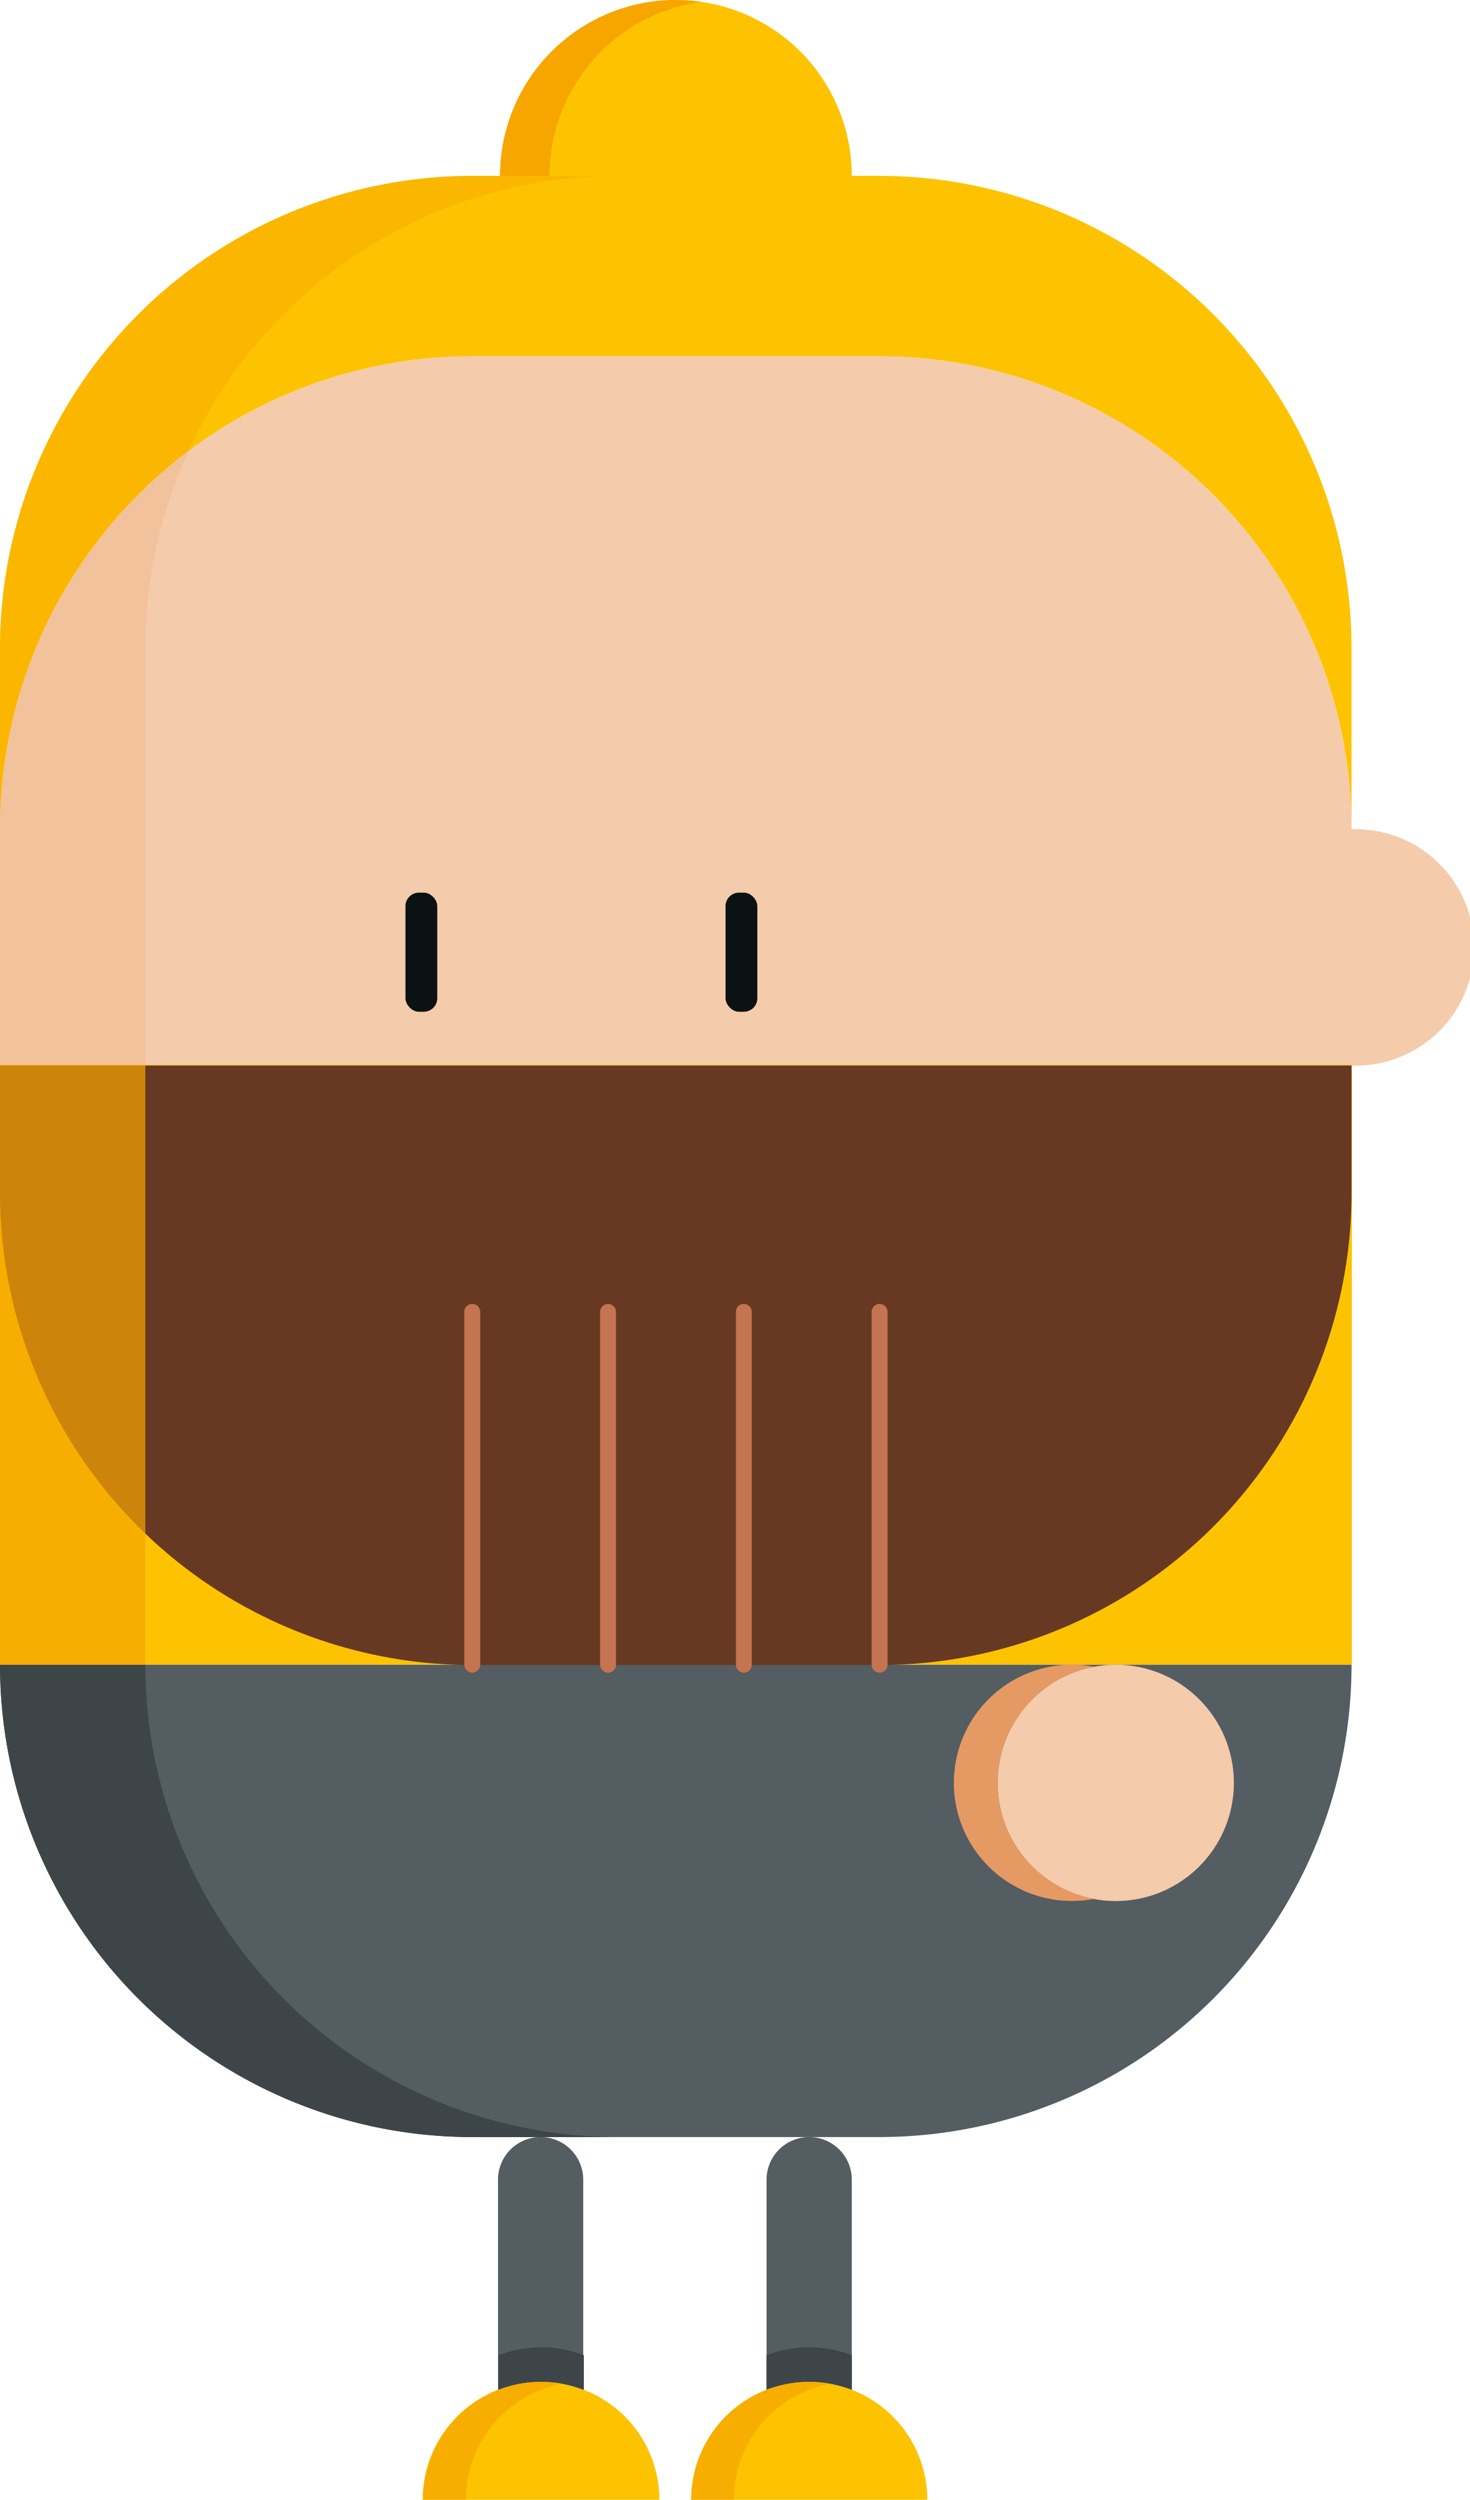 <svg xmlns="http://www.w3.org/2000/svg" viewBox="0 0 92.45 157.19"><defs><style>.cls-1{isolation:isolate;}.cls-2{fill:#f4cbab;}.cls-3{fill:#fdc300;}.cls-4{fill:#535d62;}.cls-5{fill:#0b1213;}.cls-6{fill:#3d4548;}.cls-7{fill:#673922;}.cls-8{fill:none;stroke:#c47450;stroke-linecap:round;stroke-miterlimit:10;}.cls-9{fill:#f0bb8f;opacity:0.5;}.cls-10,.cls-12,.cls-9{mix-blend-mode:multiply;}.cls-10{opacity:0.4;}.cls-11,.cls-12{fill:#f7a600;}.cls-12{opacity:0.7;}.cls-13{fill:#e69a63;}</style></defs><title>Character 05</title><g class="cls-1"><g id="Layer_2" data-name="Layer 2"><g id="Temp"><path class="cls-2" d="M85,52.11A29.71,29.71,0,0,0,55.32,22.4H29.7A29.7,29.7,0,0,0,0,52.1V67H85a7.43,7.43,0,1,0,0-14.85Z"/><rect class="cls-3" y="66.96" width="85.02" height="37.72"/><path class="cls-4" d="M85,104.68H0a29.7,29.7,0,0,0,29.7,29.7H55.32A29.7,29.7,0,0,0,85,104.68Z"/><rect class="cls-5" x="25.5" y="56.13" width="2" height="7.49" rx="0.85"/><rect class="cls-5" x="45.63" y="56.13" width="2" height="7.49" rx="0.85"/><path class="cls-6" d="M9.14,104.68H0a29.7,29.7,0,0,0,29.7,29.7h9.14A29.7,29.7,0,0,1,9.14,104.68Z"/><path class="cls-3" d="M50.89,149.77a7.42,7.42,0,0,0-7.42,7.42H58.32A7.43,7.43,0,0,0,50.89,149.77Z"/><path class="cls-3" d="M34,149.77a7.42,7.42,0,0,0-7.42,7.42H41.47A7.43,7.43,0,0,0,34,149.77Z"/><path class="cls-4" d="M50.89,149.77a7.42,7.42,0,0,1,2.68.5V137.06a2.68,2.68,0,0,0-5.36,0v13.21A7.5,7.5,0,0,1,50.89,149.77Z"/><path class="cls-4" d="M34,149.77a7.42,7.42,0,0,1,2.68.5V137.06a2.68,2.68,0,0,0-5.36,0v13.21A7.46,7.46,0,0,1,34,149.77Z"/><path class="cls-7" d="M0,67v8a29.7,29.7,0,0,0,29.7,29.7H55.32A29.7,29.7,0,0,0,85,75V67Z"/><path class="cls-3" d="M55.32,11.06H29.7A29.71,29.71,0,0,0,0,40.77V52.1A29.7,29.7,0,0,1,29.7,22.4H55.32A29.71,29.71,0,0,1,85,52.11V40.77A29.71,29.71,0,0,0,55.32,11.06Z"/><path class="cls-3" d="M53.57,11.06a11.06,11.06,0,0,0-22.12,0Z"/><line class="cls-8" x1="29.7" y1="82.49" x2="29.7" y2="104.68"/><line class="cls-8" x1="38.24" y1="82.49" x2="38.24" y2="104.68"/><line class="cls-8" x1="46.78" y1="82.49" x2="46.78" y2="104.68"/><line class="cls-8" x1="55.32" y1="82.49" x2="55.32" y2="104.68"/><path class="cls-9" d="M0,52.1V67H9.14V40.77a29.51,29.51,0,0,1,2.71-12.4A29.63,29.63,0,0,0,0,52.1Z"/><g class="cls-10"><path class="cls-11" d="M29.7,11.06A29.71,29.71,0,0,0,0,40.77V52.1A29.63,29.63,0,0,1,11.85,28.37a29.71,29.71,0,0,1,27-17.31Z"/></g><rect class="cls-12" y="66.96" width="9.14" height="37.72"/><circle class="cls-2" cx="70.17" cy="112.11" r="7.43"/><path class="cls-11" d="M44.07.12A11.45,11.45,0,0,0,42.51,0,11.06,11.06,0,0,0,31.45,11.06h3.11A11.06,11.06,0,0,1,44.07.12Z"/><path class="cls-13" d="M62.74,112.11a7.42,7.42,0,0,1,6.09-7.3,7.43,7.43,0,1,0,0,14.59A7.42,7.42,0,0,1,62.74,112.11Z"/><path class="cls-6" d="M53.57,150.27V148.1a7.42,7.42,0,0,0-2.68-.5,7.5,7.5,0,0,0-2.68.5v2.17a7.5,7.5,0,0,1,2.68-.5A7.42,7.42,0,0,1,53.57,150.27Z"/><path class="cls-6" d="M36.72,150.27V148.1a7.43,7.43,0,0,0-5.36,0v2.17a7.43,7.43,0,0,1,5.36,0Z"/><path class="cls-12" d="M35.38,149.89a7.34,7.34,0,0,0-1.34-.12,7.42,7.42,0,0,0-7.42,7.42H29.3A7.42,7.42,0,0,1,35.38,149.89Z"/><path class="cls-12" d="M52.23,149.89a7.34,7.34,0,0,0-1.34-.12,7.42,7.42,0,0,0-7.42,7.42h2.68A7.42,7.42,0,0,1,52.23,149.89Z"/></g></g></g></svg>